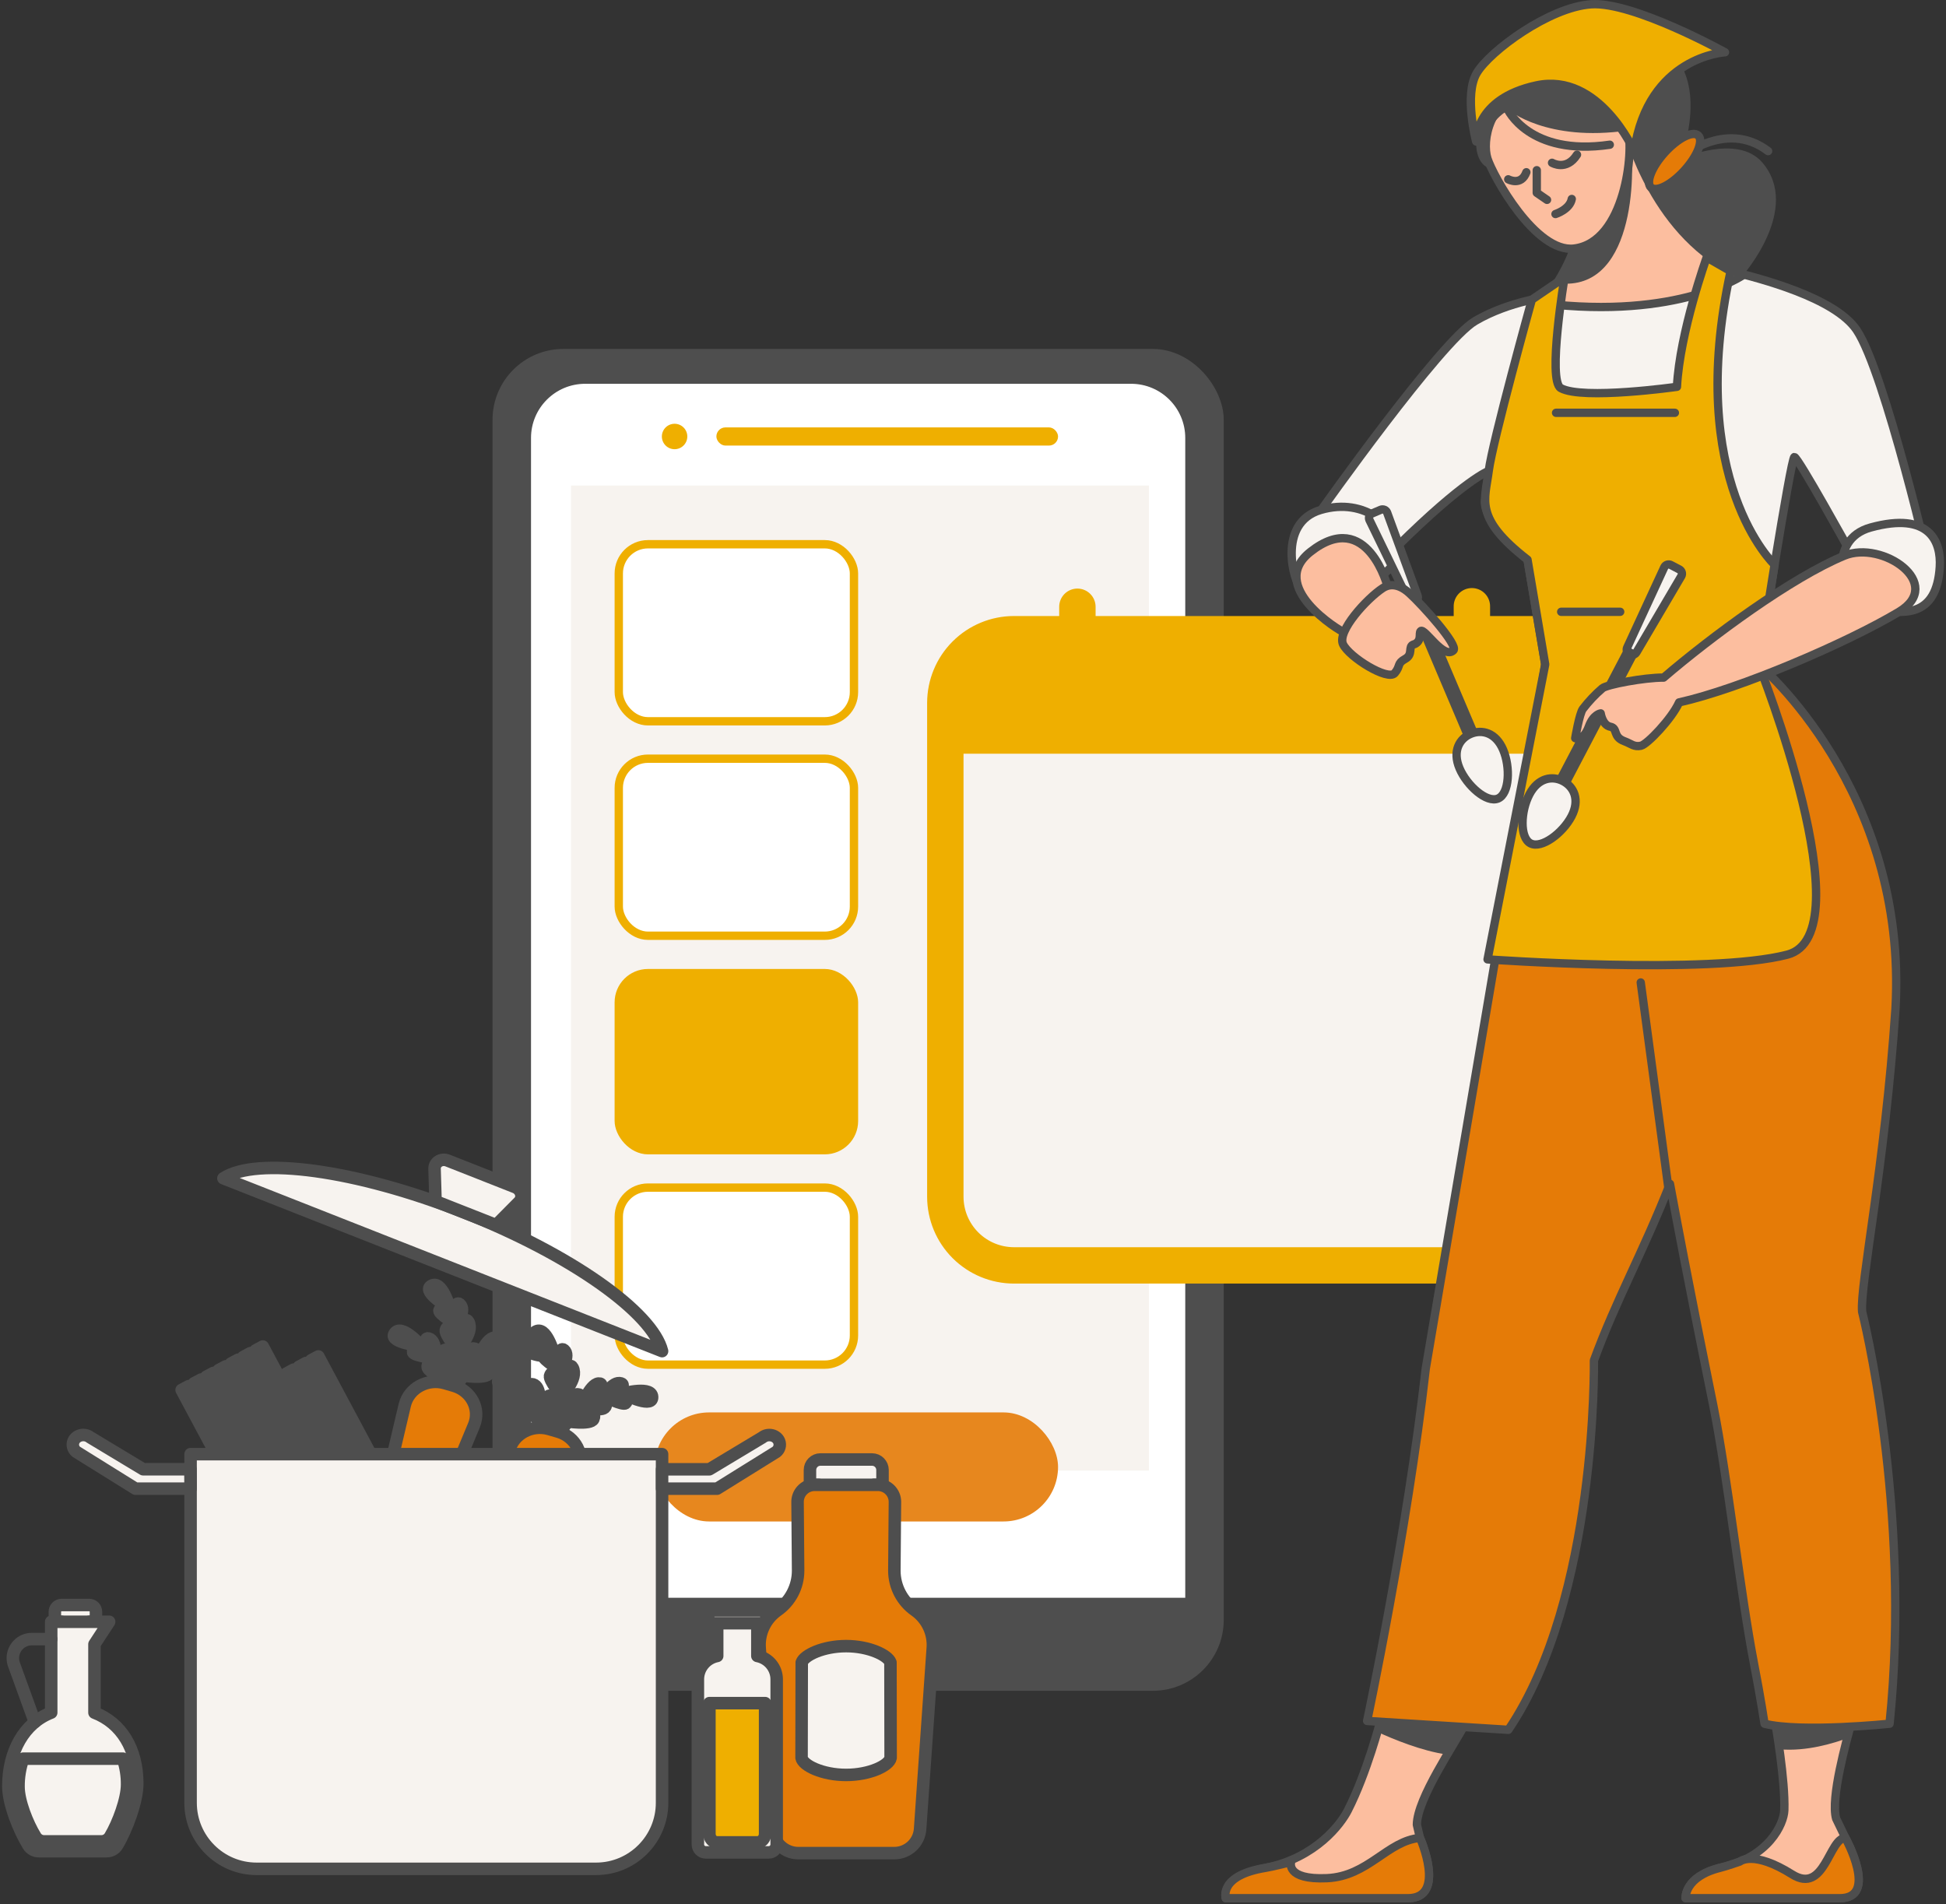 <svg width="467" height="457" viewBox="0 0 467 457" fill="none" xmlns="http://www.w3.org/2000/svg">
<rect x="0" y="0" width="467" height="457" fill="#333333" stroke="none"/>
<rect x="120.198" y="85.738" width="171.472" height="318.01" rx="15" fill="#4E4E4E" stroke="#4E4E4E" stroke-width="4"/>
<path d="M127.432 105.099C127.432 97.919 133.252 92.099 140.432 92.099H271.437C278.616 92.099 284.437 97.919 284.437 105.099V383.431H127.432V105.099Z" fill="white"/>
<circle cx="161.887" cy="104.747" r="3.053" fill="#EFAF00"/>
<rect x="171.918" y="102.566" width="81.992" height="4.361" rx="2.181" fill="#EFAF00"/>
<rect x="137.026" y="116.522" width="138.688" height="236.38" fill="#F7F3EF"/>
<rect x="157.089" y="338.946" width="96.82" height="26.168" rx="13.084" fill="#E7871E"/>
<rect x="148.494" y="130.606" width="56.441" height="42.485" rx="7" fill="white" stroke="#EFAF00" stroke-width="2"/>
<rect x="148.494" y="182.069" width="56.441" height="42.485" rx="7" fill="white" stroke="#EFAF00" stroke-width="2"/>
<rect x="147.494" y="232.531" width="58.441" height="44.485" rx="8" fill="#EFAF00"/>
<rect x="148.494" y="284.994" width="56.441" height="42.485" rx="7" fill="white" stroke="#EFAF00" stroke-width="2"/>
<path d="M109.292 332.805C109.292 332.805 116.714 320.484 128.486 324.224" stroke="#4E4E4E" stroke-width="3" stroke-linecap="round" stroke-linejoin="round"/>
<path d="M113.658 327.499C113.658 327.499 118.415 327.195 117.376 329.541C116.725 331.023 110.789 330.057 110.789 330.057C110.789 330.057 110.99 323.543 113.599 323.598C115.682 323.638 113.658 327.499 113.658 327.499V327.499Z" stroke="#4E4E4E" stroke-width="3" stroke-linecap="round" stroke-linejoin="round"/>
<path d="M117.236 324.985C117.236 324.985 121.58 325.464 120.006 326.855C119.208 327.561 114.301 326.983 114.301 326.983C114.301 326.983 116.497 321.186 118.623 321.007C120.749 320.828 117.236 324.985 117.236 324.985Z" stroke="#4E4E4E" stroke-width="3" stroke-linecap="round" stroke-linejoin="round"/>
<path d="M122.872 323.459C122.872 323.459 126.261 324.615 125.086 325.735C124.515 326.276 119.923 324.11 119.923 324.11C119.923 324.11 121.998 320.37 124.014 320.974C125.346 321.384 122.872 323.459 122.872 323.459V323.459Z" stroke="#4E4E4E" stroke-width="3" stroke-linecap="round" stroke-linejoin="round"/>
<path d="M124.376 323.419C124.376 323.419 131.834 321.395 131.439 324.516C131.157 326.847 124.376 323.419 124.376 323.419Z" stroke="#4E4E4E" stroke-width="3" stroke-linecap="round" stroke-linejoin="round"/>
<path d="M107.91 338.85C107.91 338.85 109.19 324.721 97.261 321.472" stroke="#4E4E4E" stroke-width="3" stroke-linecap="round" stroke-linejoin="round"/>
<path d="M106.055 328.143C106.055 328.143 102.194 326.207 102.651 328.194C102.886 329.208 107.27 331.367 107.27 331.367C107.27 331.367 108.927 325.406 107.299 324.125C105.67 322.844 106.055 328.143 106.055 328.143V328.143Z" stroke="#4E4E4E" stroke-width="3" stroke-linecap="round" stroke-linejoin="round"/>
<path d="M102.329 323.858C102.329 323.858 98.849 322.99 99.145 324.542C99.288 325.296 104.367 325.98 104.367 325.98C104.367 325.98 104.905 321.786 102.882 321.201C101.546 320.813 102.329 323.858 102.329 323.858Z" stroke="#4E4E4E" stroke-width="3" stroke-linecap="round" stroke-linejoin="round"/>
<path d="M101.103 323.012C101.103 323.012 96.181 317.337 94.64 320.107C93.477 322.196 101.103 323.012 101.103 323.012Z" stroke="#4E4E4E" stroke-width="3" stroke-linecap="round" stroke-linejoin="round"/>
<path d="M107.218 332.088C107.218 332.088 114.449 318.676 105.106 310.944" stroke="#4E4E4E" stroke-width="3" stroke-linecap="round" stroke-linejoin="round"/>
<path d="M109.74 320.202C109.74 320.202 107.463 317.212 106.984 319.192C106.743 320.202 109.736 323.916 109.736 323.916C109.736 323.916 113.827 319.891 112.415 317.205C111.456 315.412 109.74 320.202 109.74 320.202V320.202Z" stroke="#4E4E4E" stroke-width="3" stroke-linecap="round" stroke-linejoin="round"/>
<path d="M108.642 315.163C108.642 315.163 105.883 312.967 105.448 314.501C105.239 315.232 109.532 317.896 109.532 317.896C109.532 317.896 111.91 314.325 110.34 312.982C109.294 312.074 108.642 315.163 108.642 315.163V315.163Z" stroke="#4E4E4E" stroke-width="3" stroke-linecap="round" stroke-linejoin="round"/>
<path d="M107.909 313.886C107.909 313.886 106.01 306.776 103.368 308.66C101.362 310.08 107.909 313.886 107.909 313.886Z" stroke="#4E4E4E" stroke-width="3" stroke-linecap="round" stroke-linejoin="round"/>
<path d="M83.125 408.587C81.675 408.21 80.779 406.757 81.097 405.293L97.147 337.156C98.139 333.112 102.552 330.712 106.761 331.93L108.887 332.549C113.095 333.767 115.334 338.096 113.761 341.975L86.744 406.94C86.125 408.323 84.574 409.026 83.125 408.587Z" fill="#E57B07" stroke="#4E4E4E" stroke-width="3" stroke-linecap="round" stroke-linejoin="round"/>
<path d="M134.323 343.805C134.323 343.805 141.744 331.487 153.513 335.224" stroke="#4E4E4E" stroke-width="3" stroke-linecap="round" stroke-linejoin="round"/>
<path d="M138.685 338.499C138.685 338.499 143.442 338.195 142.403 340.544C141.751 342.008 135.816 341.06 135.816 341.06C135.816 341.06 136.014 334.547 138.623 334.598C140.709 334.642 138.685 338.499 138.685 338.499V338.499Z" stroke="#4E4E4E" stroke-width="3" stroke-linecap="round" stroke-linejoin="round"/>
<path d="M142.267 335.985C142.267 335.985 146.607 336.468 145.034 337.855C144.236 338.561 139.333 337.983 139.333 337.983C139.333 337.983 141.528 332.186 143.651 332.007C145.773 331.828 142.267 335.985 142.267 335.985V335.985Z" stroke="#4E4E4E" stroke-width="3" stroke-linecap="round" stroke-linejoin="round"/>
<path d="M147.903 334.459C147.903 334.459 151.288 335.615 150.099 336.735C149.531 337.28 144.939 335.11 144.939 335.11C144.939 335.11 147.01 331.37 149.026 331.974C150.377 332.362 147.903 334.459 147.903 334.459Z" stroke="#4E4E4E" stroke-width="3" stroke-linecap="round" stroke-linejoin="round"/>
<path d="M149.422 334.422C149.422 334.422 156.876 332.395 156.484 335.52C156.188 337.851 149.422 334.422 149.422 334.422Z" stroke="#4E4E4E" stroke-width="3" stroke-linecap="round" stroke-linejoin="round"/>
<path d="M132.929 349.854C132.929 349.854 134.213 335.721 122.28 332.475" stroke="#4E4E4E" stroke-width="3" stroke-linecap="round" stroke-linejoin="round"/>
<path d="M131.08 339.147C131.08 339.147 127.22 337.207 127.681 339.198C127.915 340.208 132.299 342.367 132.299 342.367C132.299 342.367 133.953 336.406 132.328 335.129C130.703 333.851 131.08 339.147 131.08 339.147V339.147Z" stroke="#4E4E4E" stroke-width="3" stroke-linecap="round" stroke-linejoin="round"/>
<path d="M127.359 334.861C127.359 334.861 123.879 333.994 124.171 335.546C124.314 336.3 129.393 336.98 129.393 336.98C129.393 336.98 129.931 332.79 127.908 332.201C126.572 331.813 127.359 334.861 127.359 334.861Z" stroke="#4E4E4E" stroke-width="3" stroke-linecap="round" stroke-linejoin="round"/>
<path d="M126.133 334.012C126.133 334.012 121.207 328.337 119.667 331.107C118.521 333.196 126.133 334.012 126.133 334.012Z" stroke="#4E4E4E" stroke-width="3" stroke-linecap="round" stroke-linejoin="round"/>
<path d="M132.245 343.088C132.245 343.088 139.475 329.68 130.137 321.947" stroke="#4E4E4E" stroke-width="3" stroke-linecap="round" stroke-linejoin="round"/>
<path d="M134.751 331.202C134.751 331.202 132.475 328.212 131.996 330.196C131.751 331.202 134.748 334.92 134.748 334.92C134.748 334.92 138.835 330.895 137.423 328.205C136.486 326.412 134.751 331.202 134.751 331.202Z" stroke="#4E4E4E" stroke-width="3" stroke-linecap="round" stroke-linejoin="round"/>
<path d="M133.657 326.141C133.657 326.141 130.898 323.945 130.466 325.479C130.254 326.211 134.546 328.878 134.546 328.878C134.546 328.878 136.925 325.303 135.355 323.96C134.319 323.075 133.657 326.141 133.657 326.141V326.141Z" stroke="#4E4E4E" stroke-width="3" stroke-linecap="round" stroke-linejoin="round"/>
<path d="M132.928 324.886C132.928 324.886 131.028 317.776 128.386 319.66C126.392 321.084 132.928 324.886 132.928 324.886Z" stroke="#4E4E4E" stroke-width="3" stroke-linecap="round" stroke-linejoin="round"/>
<path d="M108.151 419.587C106.702 419.214 105.805 417.757 106.127 416.293L122.181 348.167C123.173 344.123 127.586 341.723 131.794 342.945L133.924 343.563C138.132 344.782 140.368 349.111 138.795 352.986L111.778 417.94C111.159 419.327 109.604 420.033 108.151 419.587Z" fill="#E57B07" stroke="#4E4E4E" stroke-width="3" stroke-linecap="round" stroke-linejoin="round"/>
<path d="M45.299 332.634L43.583 333.552L95.35 430.341L97.067 429.423L45.299 332.634Z" fill="#F7F3EF" stroke="#4E4E4E" stroke-width="3" stroke-linecap="round" stroke-linejoin="round"/>
<path d="M48.258 331.055L46.541 331.973L98.308 428.762L100.025 427.844L48.258 331.055Z" fill="#F7F3EF" stroke="#4E4E4E" stroke-width="3" stroke-linecap="round" stroke-linejoin="round"/>
<path d="M54.183 327.882L52.466 328.8L104.234 425.589L105.95 424.671L54.183 327.882Z" fill="#F7F3EF" stroke="#4E4E4E" stroke-width="3" stroke-linecap="round" stroke-linejoin="round"/>
<path d="M60.106 324.714L58.389 325.632L110.156 422.421L111.873 421.503L60.106 324.714Z" fill="#F7F3EF" stroke="#4E4E4E" stroke-width="3" stroke-linecap="round" stroke-linejoin="round"/>
<path d="M51.218 329.466L49.501 330.384L101.268 427.173L102.985 426.255L51.218 329.466Z" fill="#F7F3EF" stroke="#4E4E4E" stroke-width="3" stroke-linecap="round" stroke-linejoin="round"/>
<path d="M57.142 326.296L55.426 327.215L107.193 424.003L108.91 423.085L57.142 326.296Z" fill="#F7F3EF" stroke="#4E4E4E" stroke-width="3" stroke-linecap="round" stroke-linejoin="round"/>
<path d="M63.068 323.133L61.352 324.051L113.119 420.84L114.835 419.922L63.068 323.133Z" fill="#F7F3EF" stroke="#4E4E4E" stroke-width="3" stroke-linecap="round" stroke-linejoin="round"/>
<path d="M67.512 330.256L65.795 331.174L117.562 427.963L119.279 427.045L67.512 330.256Z" fill="#F7F3EF" stroke="#4E4E4E" stroke-width="3" stroke-linecap="round" stroke-linejoin="round"/>
<path d="M70.467 328.675L68.75 329.593L120.517 426.382L122.234 425.464L70.467 328.675Z" fill="#F7F3EF" stroke="#4E4E4E" stroke-width="3" stroke-linecap="round" stroke-linejoin="round"/>
<path d="M73.431 327.091L71.715 328.009L123.482 424.798L125.199 423.88L73.431 327.091Z" fill="#F7F3EF" stroke="#4E4E4E" stroke-width="3" stroke-linecap="round" stroke-linejoin="round"/>
<path d="M76.397 325.51L74.681 326.428L126.448 423.217L128.165 422.299L76.397 325.51Z" fill="#F7F3EF" stroke="#4E4E4E" stroke-width="3" stroke-linecap="round" stroke-linejoin="round"/>
<path d="M45.736 348.961H158.884V432.629C158.884 441.378 151.789 448.474 143.039 448.474H61.581C52.832 448.474 45.736 441.378 45.736 432.629V348.961Z" fill="#F7F3EF" stroke="#4E4E4E" stroke-width="3" stroke-linecap="round" stroke-linejoin="round"/>
<path d="M158.884 357.246H172.084L186.282 348.419C187.05 347.826 187.336 346.798 186.988 345.894C186.384 344.368 184.306 343.878 182.963 344.943L170.228 352.595H158.884V357.246Z" fill="#F7F3EF" stroke="#4E4E4E" stroke-width="3" stroke-linecap="round" stroke-linejoin="round"/>
<path d="M45.729 357.246H32.526L18.328 348.408C17.559 347.816 17.274 346.787 17.622 345.883C18.225 344.357 20.308 343.867 21.647 344.932L34.356 352.584H45.7L45.729 357.246Z" fill="#F7F3EF" stroke="#4E4E4E" stroke-width="3" stroke-linecap="round" stroke-linejoin="round"/>
<path d="M158.884 324.238L53.615 282.755C61.559 277.556 85.32 280.662 111.228 290.868C137.136 301.074 156.623 315.017 158.884 324.238Z" fill="#F7F3EF" stroke="#4E4E4E" stroke-width="3" stroke-linecap="round" stroke-linejoin="round"/>
<path d="M123.58 284.867L107.442 278.507C105.879 277.892 104.236 278.917 104.284 280.483L104.522 288.263L119.06 293.993L124.549 288.464C125.644 287.352 125.142 285.482 123.58 284.867Z" fill="#F7F3EF" stroke="#4E4E4E" stroke-width="3" stroke-linecap="round" stroke-linejoin="round"/>
<path d="M211.785 356.316H209.739C209.908 356.657 209.995 357.034 209.999 357.414V359.284C209.999 360.225 209.238 360.986 208.297 360.989H197.952C197.012 360.989 196.247 360.225 196.247 359.284V357.429C196.247 357.048 196.339 356.671 196.507 356.331H194.374V352.756C194.374 351.372 195.493 350.249 196.877 350.245H209.275C210.658 350.245 211.781 351.365 211.785 352.748V356.316Z" fill="#F7F3EF" stroke="#4E4E4E" stroke-width="3" stroke-linecap="round" stroke-linejoin="round"/>
<path d="M219.952 404.492L217.812 435.988C217.662 438.733 215.411 440.895 212.663 440.932H193.495C190.747 440.895 188.493 438.733 188.346 435.988L186.22 404.492H219.952Z" fill="#F7F3EF" stroke="#4E4E4E" stroke-width="3" stroke-linecap="round" stroke-linejoin="round"/>
<path d="M223.85 395.45L220.805 438.945C220.564 442.187 217.867 444.698 214.613 444.705H191.559C188.303 444.698 185.602 442.18 185.368 438.93L182.309 395.45C182.06 391.929 183.659 388.533 186.531 386.484C189.657 384.314 191.523 380.754 191.53 376.948L191.398 360.601C191.296 358.34 193.049 356.422 195.314 356.32C195.376 356.32 195.435 356.316 195.497 356.316H210.658C212.923 356.313 214.764 358.146 214.767 360.411C214.767 360.473 214.767 360.539 214.764 360.601L214.628 376.948C214.639 380.754 216.505 384.314 219.63 386.484C222.503 388.533 224.099 391.929 223.85 395.45Z" fill="#E57B07" stroke="#4E4E4E" stroke-width="3" stroke-linecap="round" stroke-linejoin="round"/>
<path d="M213.731 421.845C213.406 423.674 208.744 425.94 203.046 425.94C197.348 425.94 192.686 423.656 192.357 421.845L192.401 398.948C192.986 397.213 197.524 395.029 203.046 395.029C208.568 395.029 213.106 397.224 213.691 398.948L213.731 421.845Z" fill="#F7F3EF" stroke="#4E4E4E" stroke-width="3" stroke-linecap="round" stroke-linejoin="round"/>
<path d="M13.165 386.784V387.567C13.165 388.464 13.89 389.188 14.786 389.192V391.644C14.786 392.573 15.544 393.327 16.473 393.327H19.719C20.648 393.327 21.402 392.577 21.406 391.648V389.192C22.302 389.192 23.027 388.468 23.027 387.571V386.784C23.027 385.888 22.302 385.163 21.406 385.163H14.786C13.893 385.163 13.169 385.891 13.165 386.784Z" fill="#F7F3EF" stroke="#4E4E4E" stroke-width="3" stroke-linecap="round" stroke-linejoin="round"/>
<path d="M2 428.633C2 432.794 4.518 439.128 6.819 442.853C7.346 443.713 8.283 444.236 9.293 444.236H25.636C26.657 444.233 27.605 443.695 28.132 442.82C30.426 438.985 32.944 432.208 32.944 428.047C32.944 419.704 29.153 413.505 22.672 410.995V394.571L26.192 389.185H12.287V410.987C5.791 413.505 2 420.293 2 428.633Z" fill="#F7F3EF" stroke="#4E4E4E" stroke-width="3" stroke-linecap="round" stroke-linejoin="round"/>
<path d="M12.275 393.342H7.642C5.121 393.342 3.083 395.391 3.083 397.909C3.083 398.436 3.174 398.963 3.357 399.46L8.352 413.234" stroke="#4E4E4E" stroke-width="3" stroke-linecap="round" stroke-linejoin="round"/>
<path d="M4.448 428.757C4.448 432.259 6.57 437.591 8.506 440.727C8.952 441.452 9.739 441.891 10.588 441.891H24.344C25.204 441.891 26.001 441.437 26.444 440.698C28.376 437.47 30.495 431.762 30.495 428.256C30.517 426.141 30.188 424.04 29.514 422.035H5.556C4.803 424.194 4.426 426.47 4.448 428.757Z" fill="#F7F3EF" stroke="#4E4E4E" stroke-width="3" stroke-linecap="round" stroke-linejoin="round"/>
<path d="M186.389 403.014V442.619C186.389 443.673 185.532 444.529 184.479 444.529H169.387C168.333 444.529 167.481 443.68 167.477 442.626V403.014C167.473 400.269 169.42 397.909 172.113 397.389V387.941H181.752V397.389C184.446 397.909 186.392 400.269 186.389 403.014Z" fill="#F7F3EF" stroke="#4E4E4E" stroke-width="3" stroke-linecap="round" stroke-linejoin="round"/>
<path d="M183.611 408.708V440.05C183.611 441.199 182.795 442.129 181.782 442.129H172.073C171.067 442.129 170.244 441.199 170.244 440.05V408.708H183.611Z" fill="#EFAF00" stroke="#4E4E4E" stroke-width="3" stroke-linecap="round" stroke-linejoin="round"/>
<path d="M183.03 386.462H170.837C170.352 386.462 169.958 386.855 169.958 387.34V388.651C169.958 389.136 170.352 389.529 170.837 389.529H183.03C183.515 389.529 183.908 389.136 183.908 388.651V387.34C183.908 386.855 183.515 386.462 183.03 386.462Z" fill="#F7F3EF" stroke="#4E4E4E" stroke-width="3" stroke-linecap="round" stroke-linejoin="round"/>
<rect x="229.262" y="180.621" width="153.247" height="120.641" fill="#F7F3EF"/>
<path d="M368.454 148.08H357.337V145.611C357.354 145.06 357.26 144.512 357.06 143.998C356.861 143.484 356.561 143.015 356.177 142.62C355.793 142.224 355.334 141.91 354.826 141.695C354.319 141.48 353.773 141.37 353.222 141.37C352.671 141.37 352.126 141.48 351.618 141.695C351.11 141.91 350.651 142.224 350.267 142.62C349.884 143.015 349.583 143.484 349.384 143.998C349.185 144.512 349.09 145.06 349.107 145.611V148.08H262.67V145.611C262.67 144.519 262.236 143.472 261.464 142.7C260.692 141.928 259.644 141.494 258.553 141.494C257.461 141.494 256.413 141.928 255.641 142.7C254.869 143.472 254.436 144.519 254.436 145.611V148.08H243.327C237.87 148.086 232.639 150.255 228.78 154.113C224.921 157.97 222.75 163.201 222.742 168.657V287.199C222.75 292.655 224.921 297.885 228.78 301.743C232.639 305.6 237.87 307.77 243.327 307.776H368.454C373.909 307.769 379.139 305.599 382.996 301.741C386.854 297.884 389.024 292.654 389.031 287.199V168.657C389.023 163.202 386.853 157.973 382.995 154.116C379.138 150.258 373.909 148.088 368.454 148.08ZM380.801 287.202C380.798 290.476 379.496 293.615 377.181 295.93C374.866 298.245 371.728 299.547 368.454 299.55H243.327C240.053 299.546 236.914 298.244 234.599 295.929C232.284 293.614 230.981 290.476 230.976 287.202V180.621H380.797L380.801 287.202Z" fill="#EFAF00"/>
<path d="M234.6 159.928C232.285 162.243 230.982 165.383 230.979 168.657V176.067H380.801L380.805 168.657C380.802 165.383 379.5 162.245 377.185 159.93C374.87 157.615 371.731 156.313 368.458 156.31H357.341V158.782C357.358 159.333 357.264 159.882 357.064 160.396C356.865 160.909 356.564 161.378 356.181 161.774C355.797 162.169 355.338 162.484 354.83 162.698C354.323 162.913 353.777 163.024 353.226 163.024C352.675 163.024 352.129 162.913 351.622 162.698C351.114 162.484 350.655 162.169 350.271 161.774C349.887 161.378 349.587 160.909 349.388 160.396C349.188 159.882 349.094 159.333 349.111 158.782V156.31H262.673V158.782C262.673 159.874 262.24 160.921 261.467 161.694C260.695 162.466 259.648 162.899 258.556 162.899C257.464 162.899 256.417 162.466 255.645 161.694C254.873 160.921 254.439 159.874 254.439 158.782V156.31M368.454 148.08H357.337V145.611C357.354 145.06 357.26 144.512 357.06 143.998C356.861 143.484 356.561 143.015 356.177 142.62C355.793 142.224 355.334 141.91 354.826 141.695C354.319 141.48 353.773 141.37 353.222 141.37C352.671 141.37 352.125 141.48 351.618 141.695C351.11 141.91 350.651 142.224 350.267 142.62C349.884 143.015 349.583 143.484 349.384 143.998C349.185 144.512 349.09 145.06 349.107 145.611V148.08H262.67V145.611C262.67 144.519 262.236 143.472 261.464 142.7C260.692 141.928 259.644 141.494 258.553 141.494C257.461 141.494 256.413 141.928 255.641 142.7C254.869 143.472 254.436 144.519 254.436 145.611V148.08H243.327C237.87 148.086 232.639 150.255 228.78 154.113C224.921 157.97 222.75 163.201 222.742 168.657V287.199C222.75 292.655 224.921 297.885 228.78 301.743C232.639 305.6 237.87 307.77 243.327 307.776H368.454C373.909 307.769 379.139 305.599 382.996 301.741C386.854 297.884 389.024 292.654 389.031 287.199V168.657C389.023 163.202 386.853 157.973 382.995 154.116C379.138 150.258 373.909 148.088 368.454 148.08ZM380.801 287.202C380.798 290.476 379.496 293.615 377.181 295.93C374.866 298.245 371.728 299.547 368.454 299.55H243.327C240.053 299.546 236.914 298.244 234.599 295.929C232.284 293.614 230.981 290.476 230.976 287.202V180.621H380.797L380.801 287.202Z" stroke="#EFAF00" stroke-width="0.5"/>
<mask id="path-69-inside-1_496_11827" fill="white">
<rect x="245.566" y="206.212" width="25.591" height="25.591" rx="1"/>
</mask>
<rect x="245.566" y="206.212" width="25.591" height="25.591" rx="1" fill="#EFAF00" stroke="#4E4E4E" stroke-width="4" stroke-linejoin="round" mask="url(#path-69-inside-1_496_11827)"/>
<mask id="path-70-inside-2_496_11827" fill="white">
<rect x="293.093" y="206.212" width="25.591" height="25.591" rx="1"/>
</mask>
<rect x="293.093" y="206.212" width="25.591" height="25.591" rx="1" fill="#EFAF00" stroke="#4E4E4E" stroke-width="4" stroke-linejoin="round" mask="url(#path-70-inside-2_496_11827)"/>
<mask id="path-71-inside-3_496_11827" fill="white">
<rect x="340.615" y="206.212" width="25.591" height="25.591" rx="1"/>
</mask>
<rect x="340.615" y="206.212" width="25.591" height="25.591" rx="1" fill="#EFAF00" stroke="#4E4E4E" stroke-width="4" stroke-linejoin="round" mask="url(#path-71-inside-3_496_11827)"/>
<mask id="path-72-inside-4_496_11827" fill="white">
<rect x="245.566" y="250.081" width="25.591" height="25.591" rx="1"/>
</mask>
<rect x="245.566" y="250.081" width="25.591" height="25.591" rx="1" fill="#EFAF00" stroke="#4E4E4E" stroke-width="4" stroke-linejoin="round" mask="url(#path-72-inside-4_496_11827)"/>
<mask id="path-73-inside-5_496_11827" fill="white">
<rect x="293.093" y="250.081" width="25.591" height="25.591" rx="1"/>
</mask>
<rect x="293.093" y="250.081" width="25.591" height="25.591" rx="1" fill="#EFAF00" stroke="#4E4E4E" stroke-width="4" stroke-linejoin="round" mask="url(#path-73-inside-5_496_11827)"/>
<mask id="path-74-inside-6_496_11827" fill="white">
<rect x="340.615" y="250.081" width="25.591" height="25.591" rx="1"/>
</mask>
<rect x="340.615" y="250.081" width="25.591" height="25.591" rx="1" fill="#EFAF00" stroke="#4E4E4E" stroke-width="4" stroke-linejoin="round" mask="url(#path-74-inside-6_496_11827)"/>
<path d="M340.021 437.88C340.081 431.56 349.168 418.441 351.617 413.652L331.286 412.926C331.286 412.926 328.092 425.362 323.442 434.471C321.828 437.635 315.883 445.784 303.753 448.241C292.493 450.509 294.168 455.536 294.168 455.536H337.836C347.225 455.536 340.765 441.059 340.765 441.059L340.021 437.88Z" fill="#FCBE9F" stroke="#4E4E4E" stroke-width="2" stroke-linecap="round" stroke-linejoin="round"/>
<path d="M330.68 415.678C334.327 417.344 341.199 420.213 347.311 421.056C349.106 418.01 350.766 415.334 351.616 413.67L331.284 412.941C331.284 412.941 331.103 413.935 330.68 415.678Z" fill="#4E4E4E"/>
<path d="M340.776 441.048C340.776 441.048 347.236 455.525 337.847 455.525H294.159C294.159 455.525 292.402 450.048 303.745 448.23C305.321 447.976 309.834 446.85 309.834 446.85C309.834 446.85 308.432 451.159 318.415 450.717C328.397 450.274 332.899 441.758 340.776 441.048Z" fill="#E57B07" stroke="#4E4E4E" stroke-width="2" stroke-linecap="round" stroke-linejoin="round"/>
<path d="M440.638 436.425C439.239 431.477 443.14 417.685 444.217 413.652H426.074C426.074 413.652 428.459 427.149 428.199 434.441C428.081 437.669 424.487 445.841 412.788 448.211C404.132 450.373 404.51 455.506 404.51 455.506H441.504C450.896 455.506 442.864 441.029 442.864 441.029L440.638 436.425Z" fill="#FCBE9F" stroke="#4E4E4E" stroke-width="2" stroke-linecap="round" stroke-linejoin="round"/>
<path d="M444.213 413.655H426.069C426.069 413.655 426.519 416.248 427.007 419.775C433.61 420.399 440.399 418.206 443.29 417.129C443.668 415.678 443.997 414.464 444.213 413.655Z" fill="#4E4E4E"/>
<path d="M442.859 441.048C442.859 441.048 450.892 455.525 441.499 455.525H404.505C404.505 455.525 404.127 450.392 412.783 448.23C414.333 447.852 417.561 446.718 417.561 446.718C417.561 446.718 420.762 443.951 430.072 449.802C437.919 454.738 438.913 441.048 442.859 441.048Z" fill="#E57B07" stroke="#4E4E4E" stroke-width="2" stroke-linecap="round" stroke-linejoin="round"/>
<path d="M454.874 242.096C452.315 279.981 446.279 308.523 446.872 314.79C446.872 314.79 458.779 361.743 453.453 413.655C453.453 413.655 432.407 415.833 423.456 413.655C423.456 413.655 422.595 407.834 420.905 399.103C417.662 382.343 414.672 354.849 411.145 337.204C409.977 331.357 405.294 308.617 400.758 284.094C394.129 300.88 387.918 311.732 382.506 326.473C382.506 326.473 383.435 383.409 361.974 415.111L328.083 412.983C328.083 412.983 337.692 367.798 342.163 328.363L370.83 159.446H422.043C422.043 159.446 457.883 189.469 454.874 242.096Z" fill="#E57B07" stroke="#4E4E4E" stroke-width="2" stroke-linecap="round" stroke-linejoin="round"/>
<path d="M400.493 285.927L393.742 235.769" stroke="#4E4E4E" stroke-width="2" stroke-linecap="round" stroke-linejoin="round"/>
<path d="M415.291 65.071C422.397 66.818 440.317 71.414 445.568 79.216C452.394 89.357 463.62 138.215 463.62 138.215L444.041 132.439C444.041 132.439 431.469 109.677 430.618 109.677C429.768 109.677 422.042 159.446 422.042 159.446H370.829L366.584 134.307C366.584 134.307 355.713 125.473 356.379 120.038C357.044 114.602 357.263 113.007 357.263 113.007C357.263 113.007 351.461 115.147 335.484 130.943L316.815 122.74C316.815 122.74 345.689 81.918 354.005 77.034C362.32 72.151 372.178 71.119 372.178 71.119L415.291 65.071Z" fill="#F7F3EF" stroke="#4E4E4E" stroke-width="2" stroke-linecap="round" stroke-linejoin="round"/>
<path d="M390.64 31.299C390.64 31.299 397.035 57.077 418.259 66.043C418.259 66.043 402.762 76.77 370.176 72.79C370.176 72.79 381.735 59.636 379.55 45.031L390.64 31.299Z" fill="#FCBE9F" stroke="#4E4E4E" stroke-width="2" stroke-linecap="round" stroke-linejoin="round"/>
<path d="M376.482 68.069C375.597 68.1 374.717 67.921 373.915 67.547C377.071 62.38 380.889 53.981 379.551 45.038L390.267 31.763C390.701 32.361 390.924 32.727 390.924 32.727C392.432 37.377 393.313 67.335 376.482 68.069Z" fill="#4E4E4E"/>
<path d="M390.642 31.299C392.154 35.948 390.075 58.135 377.768 59.647C368.519 60.781 358.283 42.203 356.956 38.034C355.629 33.865 357.251 23.883 367.162 20.881C380.41 16.852 390.642 31.299 390.642 31.299Z" fill="#FCBE9F" stroke="#4E4E4E" stroke-width="2" stroke-linecap="round" stroke-linejoin="round"/>
<path d="M362.034 26.392C362.034 26.392 371.17 34.141 390.643 31.306C390.643 31.306 396.313 57.508 418.263 66.058C418.263 66.058 432.422 50.016 422.9 38.979C416.853 31.979 403.294 38.129 403.294 38.129C403.294 38.129 415.39 7.709 385.386 7.565C355.381 7.421 348.955 39.266 357.963 40.45C357.963 40.438 353.548 31.299 362.034 26.392Z" fill="#4E4E4E"/>
<path d="M424.31 36.261C413.938 28.361 402.708 38.265 402.708 38.265" stroke="#4E4E4E" stroke-width="2" stroke-linecap="round" stroke-linejoin="round"/>
<path d="M361.745 26.105C361.745 26.105 366.852 37.573 386.314 34.731" stroke="#4E4E4E" stroke-width="2" stroke-linecap="round" stroke-linejoin="round"/>
<path d="M354.254 33.956C354.254 33.956 351.275 22.771 354.401 17.513C357.527 12.256 371.743 1.736 381.832 1.03C391.92 0.323 413.96 12.543 413.96 12.543C413.96 12.543 395.518 13.473 392.158 36.246C392.158 36.246 383.744 17.256 368.723 20.484C353.702 23.712 354.254 33.956 354.254 33.956Z" fill="#EFAF00" stroke="#4E4E4E" stroke-width="2" stroke-linecap="round" stroke-linejoin="round"/>
<path d="M409.568 61.779C409.568 61.779 403.116 79.703 402.435 92.823C402.435 92.823 379.794 96.028 374.563 93.144C371.305 91.349 375.459 66.564 375.459 66.564L367.612 71.913C367.612 71.913 358.162 105.977 357.266 113.007C356.37 120.038 353.664 124.286 366.572 134.307L370.817 159.446L356.983 230.228C356.983 230.228 410.067 234.007 428.921 229.094C447.774 224.18 422.041 159.446 422.041 159.446L425.863 135.524C425.863 135.524 404.318 115.453 415.309 65.071L409.568 61.779Z" fill="#EFAF00" stroke="#4E4E4E" stroke-width="2" stroke-linecap="round" stroke-linejoin="round"/>
<path d="M444.155 143.832C442.67 143.223 438.198 129.514 448.959 126.573C463.069 122.714 465.882 130.005 465.507 136.041C464.785 147.687 457.4 149.248 444.155 143.832Z" fill="#F7F3EF" stroke="#4E4E4E" stroke-width="2" stroke-linecap="round" stroke-linejoin="round"/>
<path d="M391.162 157.001L391.011 156.921C390.736 156.777 390.529 156.53 390.436 156.234C390.344 155.938 390.372 155.617 390.516 155.341L399.41 136.083C399.481 135.947 399.578 135.826 399.695 135.728C399.813 135.629 399.949 135.555 400.095 135.509C400.242 135.463 400.396 135.446 400.548 135.46C400.701 135.473 400.85 135.517 400.986 135.588L403.004 136.646C403.14 136.717 403.261 136.814 403.36 136.932C403.458 137.05 403.532 137.185 403.578 137.332C403.624 137.478 403.641 137.632 403.628 137.785C403.614 137.938 403.57 138.086 403.499 138.222L392.742 156.506C392.598 156.781 392.351 156.987 392.054 157.08C391.758 157.173 391.437 157.144 391.162 157.001Z" fill="#F7F3EF" stroke="#4E4E4E" stroke-width="2" stroke-linecap="round" stroke-linejoin="round"/>
<path d="M390.584 156.288L374.378 187.248L375.711 187.945L391.917 156.986L390.584 156.288Z" fill="#F7F3EF" stroke="#4E4E4E" stroke-width="2" stroke-linecap="round" stroke-linejoin="round"/>
<path d="M377.12 195.914C375.018 199.921 369.938 203.761 367.292 202.389C364.646 201.017 364.926 194.648 367.024 190.637C369.121 186.627 372.531 186.102 375.109 187.455C377.687 188.808 379.217 191.911 377.12 195.914Z" fill="#F7F3EF" stroke="#4E4E4E" stroke-width="2" stroke-linecap="round" stroke-linejoin="round"/>
<path d="M455.64 146.863C443.117 154.336 417.463 165.335 402.949 168.559C401.176 172.521 395.268 178.655 393.798 178.962C392.104 179.317 391.477 178.482 389.806 177.869C386.952 176.818 388.321 174.762 386.438 174.396C384.556 174.029 384.133 171.19 384.133 171.19C384.133 171.19 382.36 171.421 381.294 174.339C379.963 177.986 378.024 177.14 378.024 177.14C378.024 177.14 379.015 171.232 379.861 170.117C381.246 168.311 382.813 166.653 384.537 165.169C385.592 164.277 394.705 162.565 399.229 162.61C410.569 152.881 429.846 138.623 442.599 133.354C451.75 129.57 466.907 140.128 455.64 146.863Z" fill="#FCBE9F" stroke="#4E4E4E" stroke-width="2" stroke-linecap="round" stroke-linejoin="round"/>
<path d="M312.141 140.914C310.655 140.305 306.244 125.515 316.945 122.374C327.646 119.233 335.371 126.577 335.799 132.609C335.995 135.437 325.385 146.33 312.141 140.914Z" fill="#F7F3EF" stroke="#4E4E4E" stroke-width="2" stroke-linecap="round" stroke-linejoin="round"/>
<path d="M322.887 151.947C321.186 151.267 303.987 140.683 314.484 132.42C328.197 121.621 333.088 141.042 333.088 141.042L322.887 151.947Z" fill="#FCBE9F" stroke="#4E4E4E" stroke-width="2" stroke-linecap="round" stroke-linejoin="round"/>
<path d="M339.559 144.391L339.4 144.455C339.119 144.573 338.802 144.574 338.519 144.46C338.236 144.345 338.009 144.124 337.889 143.843L328.624 124.744C328.508 124.462 328.507 124.145 328.621 123.862C328.736 123.58 328.957 123.353 329.237 123.232L331.331 122.34C331.616 122.22 331.938 122.218 332.225 122.334C332.513 122.45 332.743 122.675 332.865 122.959L340.172 142.875C340.287 143.158 340.288 143.475 340.173 143.758C340.059 144.041 339.839 144.268 339.559 144.391Z" fill="#F7F3EF" stroke="#4E4E4E" stroke-width="2" stroke-linecap="round" stroke-linejoin="round"/>
<path d="M340.024 143.799L338.639 144.386L352.287 176.556L353.672 175.968L340.024 143.799Z" fill="#F7F3EF" stroke="#4E4E4E" stroke-width="2" stroke-linecap="round" stroke-linejoin="round"/>
<path d="M360.726 179.933C362.495 184.091 362.238 190.467 359.509 191.624C356.78 192.781 352.025 188.543 350.256 184.378C348.487 180.213 350.256 177.246 352.924 176.112C355.593 174.978 358.961 175.768 360.726 179.933Z" fill="#F7F3EF" stroke="#4E4E4E" stroke-width="2" stroke-linecap="round" stroke-linejoin="round"/>
<path d="M331.864 141.11C332.771 140.521 335.043 139.485 338.214 142.346C341.385 145.208 350.03 154.85 348.798 156.063C346.466 158.392 341.85 150.571 340.932 151.452C340.667 151.705 340.781 152.314 340.69 152.964C340.649 153.362 340.487 153.737 340.225 154.039C339.963 154.342 339.615 154.556 339.227 154.653C337.783 155.16 339.246 157.008 337.213 158.123C335.179 159.238 336.173 159.783 334.718 161.525C333.074 163.479 323.756 157.7 322.297 154.597C320.838 151.494 327.994 143.631 331.864 141.11Z" fill="#FCBE9F" stroke="#4E4E4E" stroke-width="2" stroke-linecap="round" stroke-linejoin="round"/>
<path d="M361.943 43.031C361.943 43.031 365.039 44.728 366.294 41.334" stroke="#4E4E4E" stroke-width="2" stroke-linecap="round" stroke-linejoin="round"/>
<path d="M372.458 39.066C372.458 39.066 375.905 41.141 378.449 37.123" stroke="#4E4E4E" stroke-width="2" stroke-linecap="round" stroke-linejoin="round"/>
<path d="M368.793 40.846V46.267L371.254 47.96" stroke="#4E4E4E" stroke-width="2" stroke-linecap="round" stroke-linejoin="round"/>
<path d="M373.284 51.362C373.284 51.362 376.712 50.285 377.193 47.748" stroke="#4E4E4E" stroke-width="2" stroke-linecap="round" stroke-linejoin="round"/>
<path d="M373.422 99.063H401.937" stroke="#4E4E4E" stroke-width="2" stroke-linecap="round" stroke-linejoin="round"/>
<path d="M374.655 146.818H388.811" stroke="#4E4E4E" stroke-width="2" stroke-linecap="round" stroke-linejoin="round"/>
<path d="M404.227 40.895C407.355 37.447 408.834 33.693 407.529 32.509C406.224 31.325 402.63 33.16 399.502 36.608C396.374 40.055 394.896 43.81 396.2 44.993C397.505 46.178 401.099 44.343 404.227 40.895Z" fill="#E57B07" stroke="#4E4E4E" stroke-width="2" stroke-linecap="round" stroke-linejoin="round"/>
</svg>
